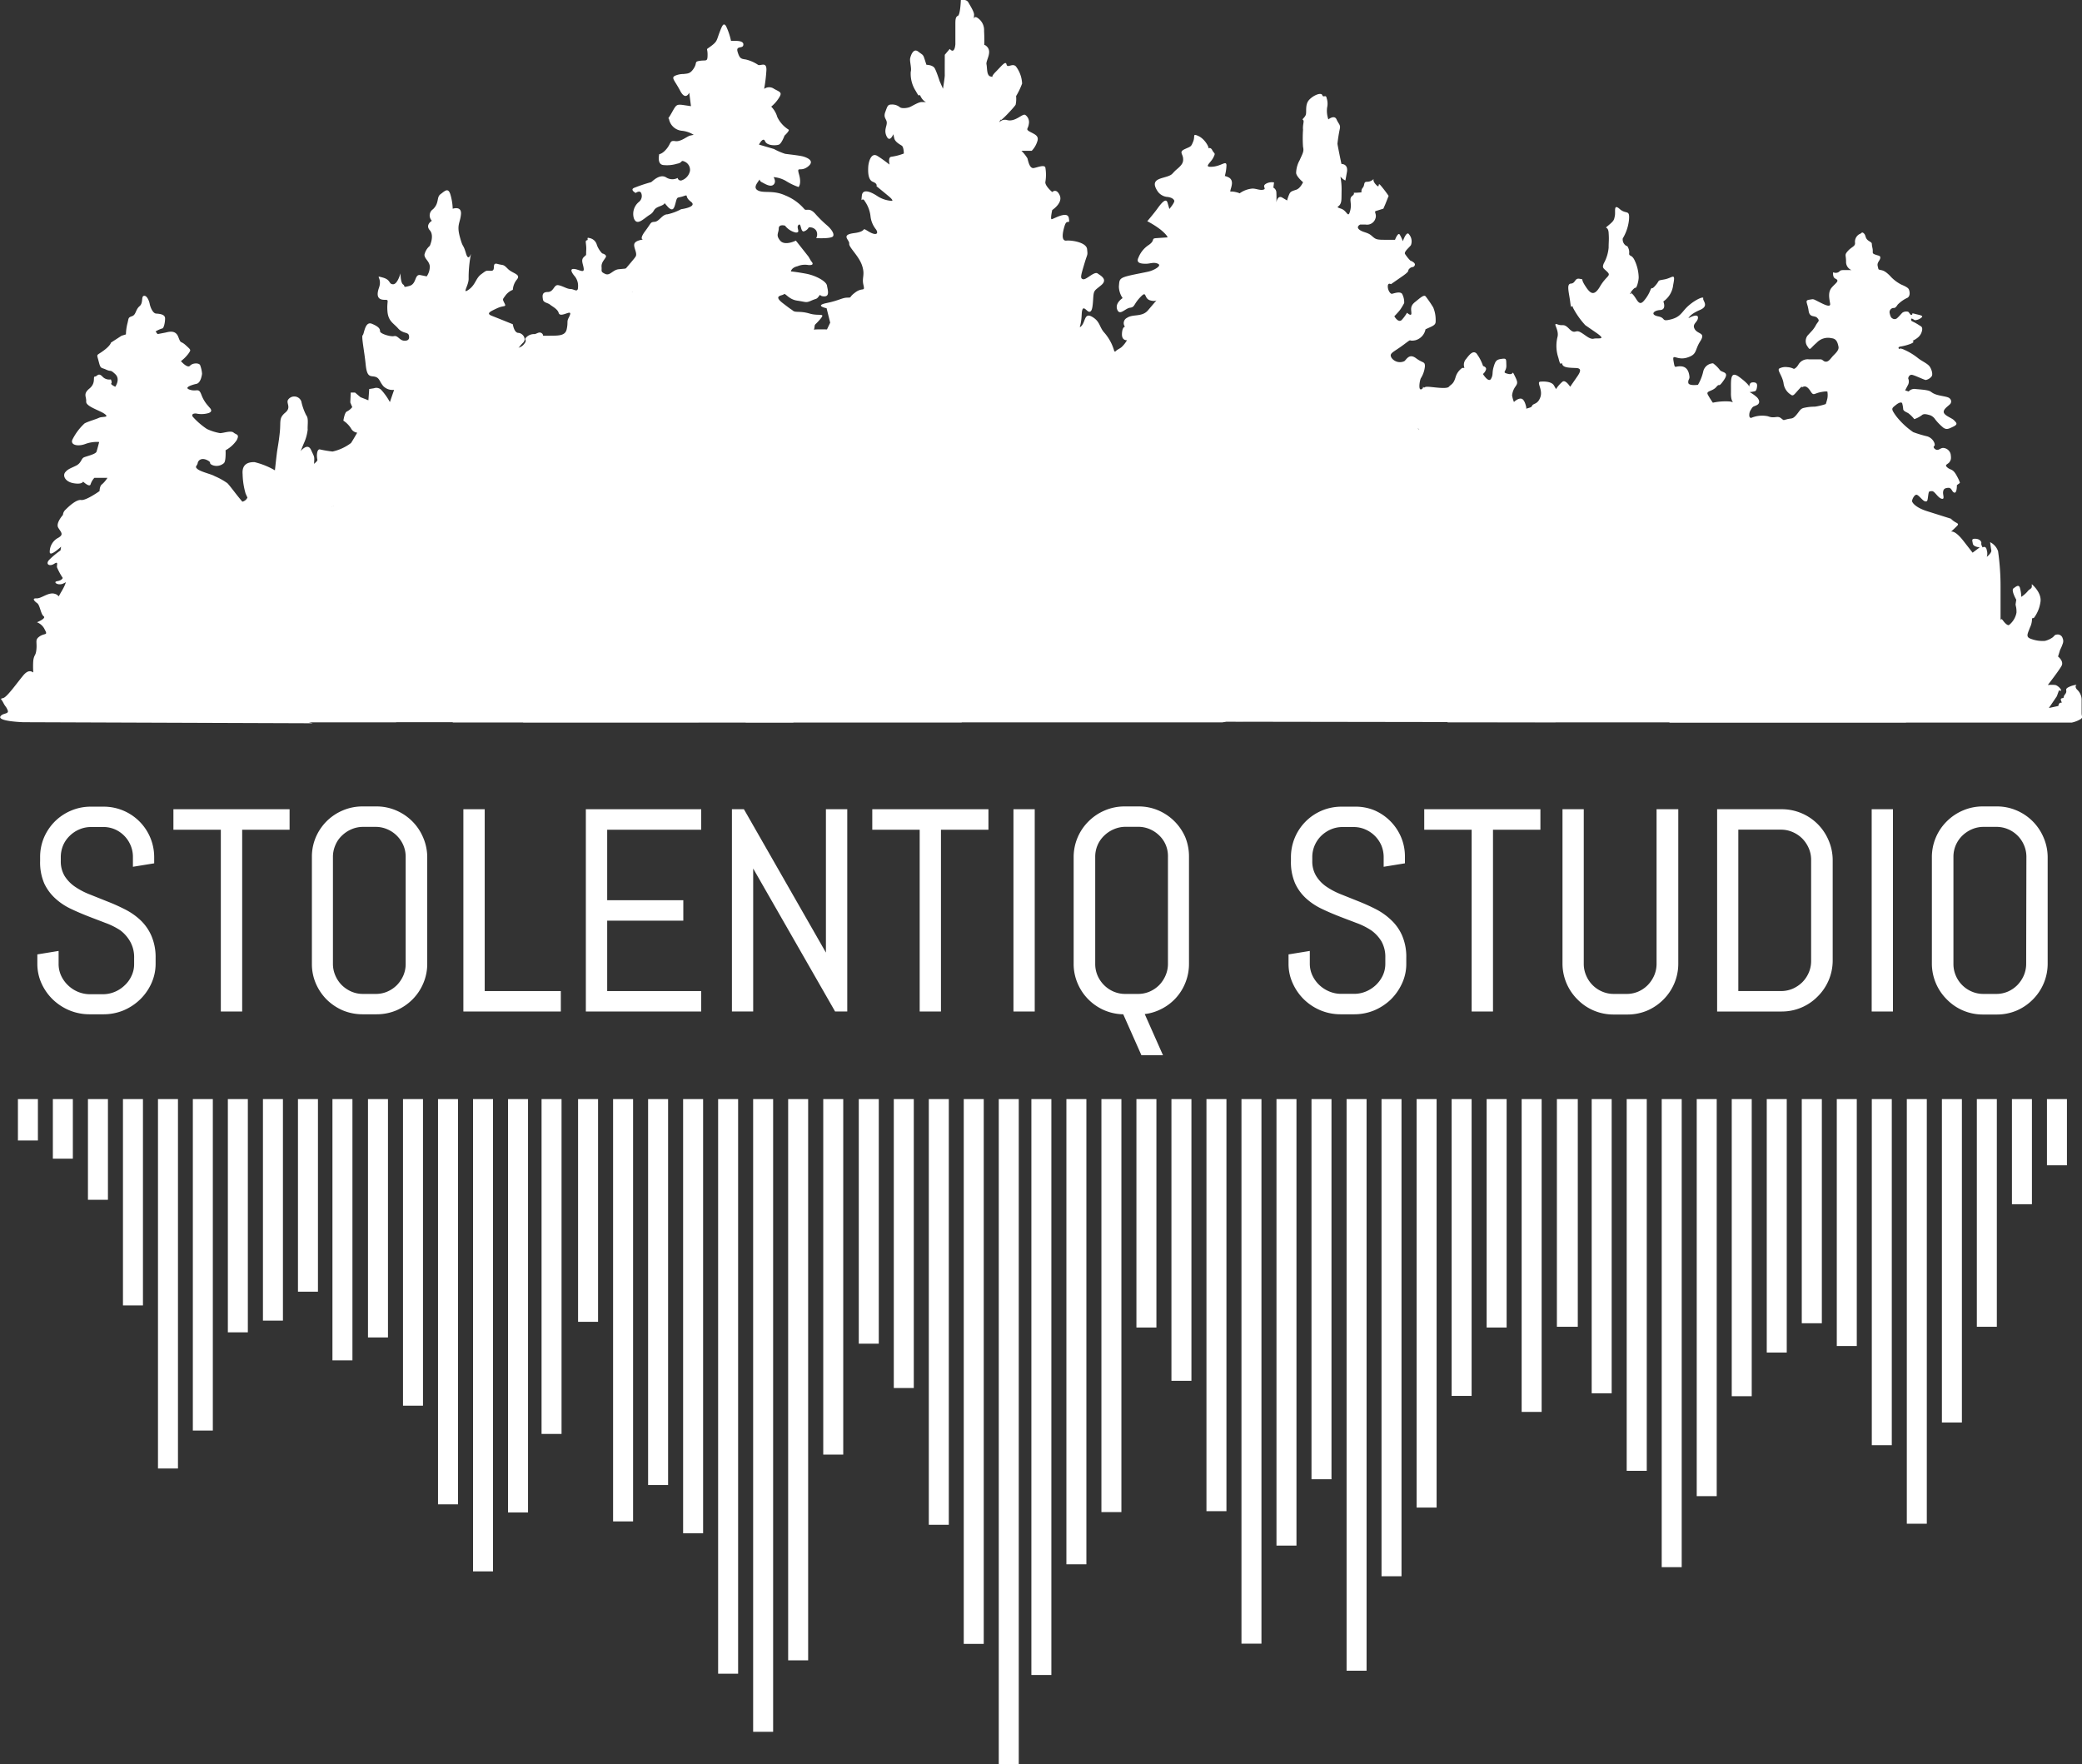 <svg xmlns="http://www.w3.org/2000/svg" viewBox="0 0 277.09 234.78">
    <rect x="0" y="0" width="277.09" height="234.78" fill="#333333" stroke="none"/>
    <defs>
        <style>.cls-1{fill:#fff;stroke:#fff;stroke-miterlimit:10;stroke-width:0.25px;}</style>
    </defs>
    <title>logo</title>
    <g id="equalizer"><rect class="cls-1" x="25.79" y="146.39" width="2.41" height="43.86"/>
        <rect class="cls-1" x="30.45" y="146.39" width="2.41" height="30.79"/>
        <rect class="cls-1" x="35.12" y="146.39" width="2.41" height="29.23"/>
        <rect class="cls-1" x="39.78" y="146.39" width="2.41" height="25.38"/>
        <rect class="cls-1" x="44.37" y="146.39" width="2.41" height="34.52"/>
        <rect class="cls-1" x="49.1" y="146.39" width="2.41" height="31.47"/>
        <rect class="cls-1" x="53.76" y="146.39" width="2.41" height="40.55"/>
        <rect class="cls-1" x="58.42" y="146.39" width="2.41" height="53.68"/>
        <rect class="cls-1" x="63.08" y="146.39" width="2.41" height="62.6"/>
        <rect class="cls-1" x="67.74" y="146.39" width="2.41" height="54.76"/>
        <rect class="cls-1" x="77.06" y="146.39" width="2.41" height="29.39"/>
        <rect class="cls-1" x="72.2" y="146.39" width="2.41" height="44.31"/>
        <rect class="cls-1" x="81.72" y="146.39" width="2.41" height="55.95"/>
        <rect class="cls-1" x="86.38" y="146.39" width="2.41" height="51.11"/>
        <rect class="cls-1" x="91.04" y="146.39" width="2.41" height="57.53"/>
        <rect class="cls-1" x="95.7" y="146.39" width="2.41" height="76.22"/>
        <rect class="cls-1" x="100.36" y="146.39" width="2.41" height="83.95"/>
        <rect class="cls-1" x="105.02" y="146.39" width="2.41" height="74.44"/>
        <rect class="cls-1" x="109.69" y="146.39" width="2.41" height="47.06"/>
        <rect class="cls-1" x="2.51" y="146.39" width="2.41" height="5.26"/>
        <rect class="cls-1" x="7.16" y="146.39" width="2.41" height="7.68"/>
        <rect class="cls-1" x="11.83" y="146.39" width="2.41" height="13.15"/>
        <rect class="cls-1" x="16.49" y="146.39" width="2.41" height="27.21"/>
        <rect class="cls-1" x="21.15" y="146.39" width="2.41" height="48.91"/>
        <rect class="cls-1" x="128.39" y="146.39" width="2.41" height="72.25"/>
        <rect class="cls-1" x="133.05" y="146.39" width="2.41" height="88.27"/>
        <rect class="cls-1" x="114.42" y="146.39" width="2.41" height="32.3"/>
        <rect class="cls-1" x="119.08" y="146.39" width="2.41" height="38.2"/>
        <rect class="cls-1" x="123.74" y="146.39" width="2.41" height="56.4"/>
        <rect class="cls-1" x="137.39" y="146.39" width="2.41" height="76.39"/>
        <rect class="cls-1" x="142.05" y="146.39" width="2.41" height="61.66"/>
        <rect class="cls-1" x="146.71" y="146.39" width="2.41" height="54.71"/>
        <rect class="cls-1" x="151.37" y="146.39" width="2.41" height="30.15"/>
        <rect class="cls-1" x="156.03" y="146.39" width="2.41" height="37.24"/>
        <rect class="cls-1" x="160.69" y="146.39" width="2.41" height="54.59"/>
        <rect class="cls-1" x="165.35" y="146.39" width="2.41" height="72.22"/>
        <rect class="cls-1" x="170.01" y="146.39" width="2.41" height="59.17"/>
        <rect class="cls-1" x="174.67" y="146.39" width="2.41" height="50.34"/>
        <rect class="cls-1" x="179.34" y="146.39" width="2.41" height="75.82"/>
        <rect class="cls-1" x="183.99" y="146.39" width="2.41" height="63.25"/>
        <rect class="cls-1" x="188.66" y="146.39" width="2.41" height="54.11"/>
        <rect class="cls-1" x="193.32" y="146.39" width="2.41" height="39.25"/>
        <rect class="cls-1" x="197.98" y="146.39" width="2.41" height="30.15"/>
        <rect class="cls-1" x="202.64" y="146.39" width="2.41" height="41.38"/>
        <rect class="cls-1" x="207.33" y="146.39" width="2.53" height="30.05"/>
        <rect class="cls-1" x="211.96" y="146.39" width="2.41" height="38.9"/>
        <rect class="cls-1" x="216.62" y="146.39" width="2.42" height="49.22"/>
        <rect class="cls-1" x="221.28" y="146.39" width="2.41" height="62.04"/>
        <rect class="cls-1" x="225.94" y="146.39" width="2.41" height="52.59"/>
        <rect class="cls-1" x="230.6" y="146.39" width="2.41" height="39.29"/>
        <rect class="cls-1" x="235.26" y="146.39" width="2.41" height="33.48"/>
        <rect class="cls-1" x="239.92" y="146.39" width="2.42" height="29.58"/>
        <rect class="cls-1" x="244.58" y="146.39" width="2.41" height="32.61"/>
        <rect class="cls-1" x="249.24" y="146.39" width="2.41" height="45.81"/>
        <rect class="cls-1" x="253.9" y="146.39" width="2.41" height="56.26"/>
        <rect class="cls-1" x="258.57" y="146.39" width="2.41" height="42.79"/>
        <rect class="cls-1" x="263.22" y="146.39" width="2.41" height="30.05"/>
        <rect class="cls-1" x="267.89" y="146.39" width="2.41" height="13.74"/>
        <rect class="cls-1" x="272.55" y="146.39" width="2.41" height="8.56"/>
</g>
    <g id="name">
        <path fill="#fff" d="M28.88,131.14a6.37,6.37,0,0,0-1.47-2.07,8.77,8.77,0,0,0-2.06-1.42A25.19,25.19,0,0,0,23,126.6l-2.3-.92a9.58,9.58,0,0,1-2-1.05,4.83,4.83,0,0,1-1.36-1.42,3.8,3.8,0,0,1-.5-2v-.5a4.06,4.06,0,0,1,.31-1.56,3.84,3.84,0,0,1,.87-1.26,4.06,4.06,0,0,1,1.28-.86,3.85,3.85,0,0,1,1.56-.32h1.48A3.89,3.89,0,0,1,24,117a4,4,0,0,1,2.12,2.12,3.89,3.89,0,0,1,.32,1.56V122l2.83-.46v-.88A6.71,6.71,0,0,0,22.53,114h-1.7a6.64,6.64,0,0,0-2.63.53,6.77,6.77,0,0,0-2.15,1.44,6.85,6.85,0,0,0-1.44,2.13,6.62,6.62,0,0,0-.52,2.62v.5a7.08,7.08,0,0,0,.55,3,6.38,6.38,0,0,0,1.48,2,8.25,8.25,0,0,0,2.05,1.37c.75.36,1.53.69,2.32,1s1.55.59,2.29.88a9.36,9.36,0,0,1,2,1A4.91,4.91,0,0,1,26.1,132a4.22,4.22,0,0,1,.5,2.15v.8a3.55,3.55,0,0,1-.34,1.55,3.91,3.91,0,0,1-.92,1.28,4.26,4.26,0,0,1-1.33.87,4.1,4.1,0,0,1-1.59.31H20.76a4.2,4.2,0,0,1-1.61-.31,4.3,4.3,0,0,1-1.34-.87,4.23,4.23,0,0,1-.92-1.28,3.69,3.69,0,0,1-.34-1.55V133.2l-2.83.46v1.25a6.29,6.29,0,0,0,.56,2.62,7,7,0,0,0,1.51,2.14A7.18,7.18,0,0,0,18,141.11a7,7,0,0,0,2.65.52h1.9a6.94,6.94,0,0,0,2.64-.52,7.24,7.24,0,0,0,2.19-1.44,7,7,0,0,0,1.51-2.14,6.3,6.3,0,0,0,.57-2.62v-.8A7.15,7.15,0,0,0,28.88,131.14Z" transform="translate(-8.75 -6.65)"/>
        <polygon fill="#fff" points="23.08 107.69 23.08 110.42 29.39 110.42 29.39 134.61 32.23 134.61 32.23 110.42 38.54 110.42 38.54 107.69 23.08 107.69"/>
        <path fill="#fff" d="M65.05,118.07a6.68,6.68,0,0,0-1.44-2.13,6.84,6.84,0,0,0-2.14-1.44,6.56,6.56,0,0,0-2.62-.53H57a6.64,6.64,0,0,0-2.63.53,6.77,6.77,0,0,0-2.15,1.44,6.85,6.85,0,0,0-1.44,2.13,6.62,6.62,0,0,0-.52,2.62v14.22a6.54,6.54,0,0,0,.52,2.61,6.89,6.89,0,0,0,1.44,2.14,7,7,0,0,0,2.15,1.45,6.85,6.85,0,0,0,2.63.52h1.88a6.73,6.73,0,0,0,2.62-.52,6.86,6.86,0,0,0,2.14-1.45,6.72,6.72,0,0,0,1.44-2.14,6.55,6.55,0,0,0,.53-2.61V120.69A6.63,6.63,0,0,0,65.05,118.07Zm-2.31,2.62v14.22a3.88,3.88,0,0,1-.31,1.56,4.3,4.3,0,0,1-.86,1.28,4.13,4.13,0,0,1-1.27.86,3.81,3.81,0,0,1-1.56.31H57.08a3.85,3.85,0,0,1-1.56-.31,4.3,4.3,0,0,1-1.28-.86,4.12,4.12,0,0,1-.86-1.28,3.89,3.89,0,0,1-.32-1.56V120.69a3.89,3.89,0,0,1,.32-1.56,3.67,3.67,0,0,1,.86-1.26,4.18,4.18,0,0,1,1.28-.86,3.85,3.85,0,0,1,1.56-.32h1.66a3.85,3.85,0,0,1,1.56.32,4,4,0,0,1,1.27.86,4,4,0,0,1,.86,1.26A3.88,3.88,0,0,1,62.74,120.69Z" transform="translate(-8.75 -6.65)"/>
        <polygon fill="#fff" points="64.51 131.89 64.51 107.69 61.67 107.69 61.67 134.61 74.64 134.61 74.64 131.89 64.51 131.89"/>
        <polygon fill="#fff" points="93.32 110.42 93.32 107.69 77.97 107.69 77.97 134.61 93.32 134.61 93.32 131.89 80.81 131.89 80.81 122.52 90.94 122.52 90.94 119.8 80.81 119.8 80.81 110.42 93.32 110.42"/>
        <polygon fill="#fff" points="109.92 107.69 109.92 126.77 99.07 107.8 99 107.69 97.41 107.69 97.41 134.61 100.24 134.61 100.24 115.58 111.08 134.5 111.14 134.61 112.76 134.61 112.76 107.69 109.92 107.69"/>
        <polygon fill="#fff" points="116.09 107.69 116.09 110.42 122.4 110.42 122.4 134.61 125.23 134.61 125.23 110.42 131.55 110.42 131.55 107.69 116.09 107.69"/>
        <rect fill="#fff" x="134.88" y="107.69" width="2.83" height="26.92"/>
        <path fill="#fff" d="M166.5,118.07a6.84,6.84,0,0,0-3.58-3.57,6.6,6.6,0,0,0-2.62-.53h-1.88a6.64,6.64,0,0,0-2.63.53,6.77,6.77,0,0,0-2.15,1.44,6.68,6.68,0,0,0-2,4.75v14.22a6.55,6.55,0,0,0,.53,2.61,6.72,6.72,0,0,0,1.44,2.14,6.79,6.79,0,0,0,2.15,1.45,6.67,6.67,0,0,0,2.48.52l2.42,5.45h2.87l-2.43-5.48a6.42,6.42,0,0,0,2.12-.63,6.62,6.62,0,0,0,3.29-3.54,6.69,6.69,0,0,0,.48-2.52V120.69A6.8,6.8,0,0,0,166.5,118.07Zm-2.31,2.62v14.22a3.89,3.89,0,0,1-.32,1.56,4.27,4.27,0,0,1-.85,1.28,4.13,4.13,0,0,1-1.27.86,3.88,3.88,0,0,1-1.56.31h-1.66a3.89,3.89,0,0,1-1.57-.31,4.09,4.09,0,0,1-2.14-2.14,3.88,3.88,0,0,1-.31-1.56V120.69a3.88,3.88,0,0,1,.31-1.56,3.84,3.84,0,0,1,.87-1.26A4.13,4.13,0,0,1,157,117a3.9,3.9,0,0,1,1.57-.32h1.66a3.89,3.89,0,0,1,1.56.32,4.13,4.13,0,0,1,1.27.86,3.79,3.79,0,0,1,.85,1.26A3.89,3.89,0,0,1,164.19,120.69Z" transform="translate(-8.75 -6.65)"/>
        <path fill="#fff" d="M195.35,131.14a6.23,6.23,0,0,0-1.47-2.07,8.71,8.71,0,0,0-2-1.42c-.76-.39-1.54-.74-2.32-1.05l-2.3-.92a9.85,9.85,0,0,1-2-1.05,4.67,4.67,0,0,1-1.35-1.42,3.72,3.72,0,0,1-.51-2v-.5a3.89,3.89,0,0,1,.32-1.56,4,4,0,0,1,.86-1.26,4.3,4.3,0,0,1,1.28-.86,3.89,3.89,0,0,1,1.56-.32h1.48a3.85,3.85,0,0,1,1.56.32,4.09,4.09,0,0,1,2.13,2.12,4.06,4.06,0,0,1,.31,1.56V122l2.83-.46v-.88a6.62,6.62,0,0,0-.52-2.62,6.75,6.75,0,0,0-3.58-3.57A6.56,6.56,0,0,0,189,114h-1.7a6.71,6.71,0,0,0-6.74,6.72v.5a7.07,7.07,0,0,0,.56,3,6.2,6.2,0,0,0,1.47,2,8.5,8.5,0,0,0,2.06,1.37c.74.36,1.52.69,2.31,1s1.55.59,2.3.88a9.28,9.28,0,0,1,2,1,4.91,4.91,0,0,1,1.36,1.48,4.22,4.22,0,0,1,.5,2.15v.8a3.69,3.69,0,0,1-.33,1.55,4.23,4.23,0,0,1-.92,1.28,4.42,4.42,0,0,1-1.34.87,4.06,4.06,0,0,1-1.59.31h-1.66a4.11,4.11,0,0,1-1.6-.31,4.35,4.35,0,0,1-1.35-.87,4.23,4.23,0,0,1-.92-1.28,3.69,3.69,0,0,1-.34-1.55V133.2l-2.83.46v1.25a6.15,6.15,0,0,0,.57,2.62,7,7,0,0,0,1.5,2.14,7.11,7.11,0,0,0,2.2,1.44,6.94,6.94,0,0,0,2.64.52H189a6.94,6.94,0,0,0,2.64-.52,7.29,7.29,0,0,0,2.2-1.44,7.18,7.18,0,0,0,1.5-2.14,6.15,6.15,0,0,0,.57-2.62v-.8A7.15,7.15,0,0,0,195.35,131.14Z" transform="translate(-8.75 -6.65)"/>
        <polygon fill="#fff" points="189.55 107.69 189.55 110.42 195.86 110.42 195.86 134.61 198.7 134.61 198.7 110.42 205.01 110.42 205.01 107.69 189.55 107.69"/>
        <path fill="#fff" d="M229.22,114.34v20.57a3.89,3.89,0,0,1-.32,1.56,4.3,4.3,0,0,1-.86,1.28,4.09,4.09,0,0,1-1.26.86,3.89,3.89,0,0,1-1.57.31h-1.66a3.85,3.85,0,0,1-1.56-.31,4,4,0,0,1-2.14-2.14,3.89,3.89,0,0,1-.32-1.56V114.34H216.7v20.57a6.73,6.73,0,0,0,2,4.75,6.67,6.67,0,0,0,4.77,2h1.89a6.72,6.72,0,0,0,2.61-.52,6.86,6.86,0,0,0,2.14-1.45,6.73,6.73,0,0,0,2-4.75V114.34Z" transform="translate(-8.75 -6.65)"/>
        <path fill="#fff" d="M252.1,118.45a6.75,6.75,0,0,0-6.21-4.11h-8.61v26.92h8.61a6.67,6.67,0,0,0,4.77-2,6.73,6.73,0,0,0,2-4.75V121.08A6.68,6.68,0,0,0,252.1,118.45Zm-12-1.39h5.67a3.85,3.85,0,0,1,1.56.32,4.12,4.12,0,0,1,1.28.86,4.3,4.3,0,0,1,.86,1.28,3.85,3.85,0,0,1,.32,1.56v13.46a3.89,3.89,0,0,1-.32,1.56,4.13,4.13,0,0,1-.86,1.27,4.3,4.3,0,0,1-1.28.86,4,4,0,0,1-1.56.31h-5.67Z" transform="translate(-8.75 -6.65)"/>
        <rect fill="#fff" x="249.1" y="107.69" width="2.83" height="26.92"/>
        <path fill="#fff" d="M280.71,118.07a6.75,6.75,0,0,0-3.58-3.57,6.55,6.55,0,0,0-2.61-.53h-1.89a6.6,6.6,0,0,0-2.62.53,6.77,6.77,0,0,0-2.15,1.44,6.68,6.68,0,0,0-2,4.75v14.22a6.73,6.73,0,0,0,2,4.75,6.67,6.67,0,0,0,4.77,2h1.89a6.72,6.72,0,0,0,2.61-.52,6.86,6.86,0,0,0,2.14-1.45,6.73,6.73,0,0,0,2-4.75V120.69A6.63,6.63,0,0,0,280.71,118.07Zm-2.3,16.84a3.89,3.89,0,0,1-.32,1.56,4.3,4.3,0,0,1-.86,1.28,4.09,4.09,0,0,1-1.26.86,3.88,3.88,0,0,1-1.56.31h-1.67a3.88,3.88,0,0,1-1.56-.31,4,4,0,0,1-2.14-2.14,3.88,3.88,0,0,1-.31-1.56V120.69a3.88,3.88,0,0,1,.31-1.56,4,4,0,0,1,.86-1.26,4.3,4.3,0,0,1,1.28-.86,3.89,3.89,0,0,1,1.56-.32h1.67A3.89,3.89,0,0,1,276,117a4,4,0,0,1,2.12,2.12,3.89,3.89,0,0,1,.32,1.56Z" transform="translate(-8.75 -6.65)"/>
    </g>
    <g id="trees">
        <path fill="#fff" id="_01" data-name="01" d="M11.84,102.76s-3.59-.11-3-.82c.33-.43,1.14-.24.93-.77s-.3-.44-.58-1-.51-.49,0-.63,1.82-2,2.65-3,1.28-.35,1.34-.42a10.83,10.83,0,0,1,0-1.57c.13-.88.33-.55.42-1.53s-.23-1.24.44-1.69,1.11-.09.68-.87a1.89,1.89,0,0,0-1.05-1s1.28-.51.89-.8-.49-1.48-.86-1.74-.75-.67-.09-.64,1.54-.83,2.38-.62.31.77.94-.29.6-1.38.6-1.38.33,0-.37.32-1.43-.22-.79-.32.73-.43.73-.43a8.73,8.73,0,0,1-.76-1.4c-.07-.31.24-.88-.38-.48s-1.2.06-.67-.52a11.14,11.14,0,0,1,1.51-1.26l.08-.5s-1.52,1.44-1.51.7a2.11,2.11,0,0,1,1.13-1.88c.79-.45.36-.74,0-1.35s.63-1.7.63-1.7a1,1,0,0,1,.34-.69c.37-.37,1.41-1.38,2.08-1.29S22,72,22,72s0-.7.35-.92a3.79,3.79,0,0,0,.7-.84l-1.74,0a2.31,2.31,0,0,0-.5.85c-.13.48-1-.35-1-.35s-.11.41-1.25.22-1.5-1-1.13-1.46.82-.56,1.48-.9.65-.92,1-1.08,1.58-.42,1.69-.77.35-1.28.35-1.28a4.43,4.43,0,0,0-1.86.27c-1,.37-2,.12-1.71-.57A7.48,7.48,0,0,1,20,63c.43-.25,1.51-.55,1.93-.75s1.41,0,.78-.49-2.54-1-2.49-1.67-.46-1,.44-1.74.41-1.58.72-1.59.45-.57,1,0a1.22,1.22,0,0,0,1.12.38s.2.39.06.53.53.45.53.45.72-1,0-1.68-.5-.27-1.21-.6-.73-.05-1-1.11-.35-.68.63-1.4,1-1.08,1-1.08l1.42-.92.58-.18a6.54,6.54,0,0,1,.19-1.42c.2-.76.07-.81.62-1s.46-.88,1-1.33.18-1.31.59-1.38.7.72.76,1.06.38,1.27.86,1.3,1.18.1,1.19.63-.17,1.35-.38,1.35a3.7,3.7,0,0,0-.88.4l.26.35,1-.19c.41-.08,1.38-.44,1.76.57s.27.44,1,1.11.69.59.35,1.11a5.15,5.15,0,0,1-1,1s.86,1,1.21.61,1.17-.39,1.34-.09a4,4,0,0,1,.26,1.16s-.13,1.27-.79,1.35c0,0-1.85.42-.87.76s1.2-.33,1.58.7a4.59,4.59,0,0,0,.95,1.53c0,.08.78.61,0,.89a3.34,3.34,0,0,1-1.65.06s-.71-.07-.47.41a9.81,9.81,0,0,0,1.9,1.65,6.81,6.81,0,0,0,1.75.55c.47,0,1.43-.38,1.8-.07s.82.2.42,1a4.23,4.23,0,0,1-1.49,1.35s.08,1.47-.23,1.72a1.48,1.48,0,0,1-1.51.26c-.61-.27,0-.32-.72-.67s-1.18,0-1.25.4-.47.44,0,.81,1.83.66,2.25.92a9,9,0,0,1,1.7.94c.42.43,1.18,1.53,2.12,2.61.73.82-1.33,3-1.3,2.91a3,3,0,0,1,1.8.82,1.8,1.8,0,0,1,0,2.16c-.41.27-1.29,1.49-1.8.54s-.64.55-.64,1,2.07,1.36,2.8,1.36,2.51-.14,2.51-.14l-1.92,1.63-1.54.4s2.56-.54,2.25.81.1-.27-.31,1.36,1.55,1.08,1.52,1.76.81,1.62,1.21,2.17-.48.81-2.42.81-.71,1.49-.58,1.89.19.14,1.79,1,2.68,1.63,2.68,2.71-2.68,1.22-2.68,1.22,2.89.68,3.46.68,1.21.81,1.21.81-3.07,0-2.8,1.22,4,2.22,4,2.22Z" transform="translate(-8.75 -6.65)"/>
        <path fill="#fff" id="_02" data-name="02" d="M41.44,72.34a10,10,0,0,1-.4-2.59c-.12-1.38.79-1.62,1.59-1.6a10.32,10.32,0,0,1,2.71,1.09s.14-1.33.25-2.22.25-1.39.4-2.86-.15-1.86.73-2.6,0-1.3.42-1.78a1,1,0,0,1,1.71.28,7.35,7.35,0,0,0,.67,1.88c.33.37.13,1.36.18,1.89a6,6,0,0,1-.53,1.86l-.41,1s.92-1.17,1.38-.18.46.86.42,1.63.17,1.35-.18,1.8,0,1.72,0,1.72.46.27,1,.54,1.72.72,2,1.26-.88.64-.8,1.09-1.28.81-1.28.81-.36.9.9,1.26,1.22,1.27,1.22,1.27a3,3,0,0,1,0,.63c0,.27-.5.7.68.7s.68-.52,1.62-.7,1.36,1.11,1.36,1.11.45,1.51-.82,1.6-2.92.38-2.7,1.08c.05.19,0,0,.63.45s1.35.72,1.35,1.09,1.18,1.17-.18,1.08-1.89.81-1.58,1.17,1,.27,1.67.81a13.9,13.9,0,0,1,1.85,2.35c.5.72,1,1.36,0,1.63s-1.13.9-.95,1.26,1.27.45,1.27.45.56-.78.89-.81c.53,0,.79,1,1.21,1.72s-.49,1.44-1.21,1.62-1.25-.81-1.21,0,2.45,1.53,2.42,1.9-2.42,1.08-2.42,1.08,2.27,1.08,2.42,1.8a7.15,7.15,0,0,1,.11,1.63l1.67,1.23H36.37s-1.44-.15-1.21-1.14.28-1,1.21-1,1.38-1.81,1.38-1.81-1.82,1.08-2.17.45c-.9-1.62,1.4-1.76,2.39-2.39s1.69,0,1.86-.77S39,95.3,38.2,95.3,35.67,93.5,35.58,93s1.36-.9,1.36-.9.11-1.24.45-1.35.81.54.81.54,1.55.54,1.63.09.63-1.54-.82-1.72-2.44-.9-2.25-1.35a1.78,1.78,0,0,1,1.35-1c.63-.09.77-.86,1-.86s1,1,1.31,0,.59-1.28.09-1.44c-1.07-.35-2.21-.09-2.21-1.44s3.37-1.39,2.7-1.36c-1.78.09-3.37-2.57-2-2.75s3.16,0,2.62-1c-.19-.35-3.66-.23-2.93-1.72.43-.89,1.8-1,1.12-1.67s1-1.6,1.31-1.69a1,1,0,0,0,.56-.51Z" transform="translate(-8.75 -6.65)"/>
        <path fill="#fff" id="_03" data-name="03" d="M49.17,70c-.31-.69,1.93-1.77,1.82-2.18s-.1-1.36.3-1.37a15.8,15.8,0,0,0,1.72.29,6.37,6.37,0,0,0,2.45-1.13c.13-.16.83-1.38.83-1.38a1.08,1.08,0,0,1-.84-.6,3.48,3.48,0,0,0-1-1s.16-1.12.47-1.22a2.11,2.11,0,0,0,.71-.58l-.26-.62.06-1.32H56l.73.62,1.05.41.11-1.5.63-.1a.91.91,0,0,1,1,.25,8.36,8.36,0,0,1,1.12,1.59l.56-1.63a1.71,1.71,0,0,1-1.44-.5c-.52-.62-.49-1.08-1.08-1.24s-1.08.19-1.26-1.61-.6-3.8-.4-3.92.28-1.92,1.23-1.52,1.08.69,1.08,1,1.37.75,1.87.64.72.57,1.33.61.75-.29.63-.73-.8-.19-1.43-.91-1.33-.95-1.42-2.34.29-1.46-.36-1.46-1.24-.24-.76-1.61-.66-1.67.48-1.36.77.87,1.38.9,1-1.46,1-1.46,0,1.26.35,1.49-.15.46.84.19.65-1.61,1.47-1.44l.83.17a2.29,2.29,0,0,0,.41-1.34c-.06-.7-.72-1-.71-1.55a2.18,2.18,0,0,1,.71-1.17s.64-1.36,0-2.08.28-1.26.28-1.26a1,1,0,0,1,.15-1.54c.87-.84.43-1.58,1-2s1-.91,1.3,0A7.39,7.39,0,0,1,69,34.43s1.21-.43,1.1.74-.59,1.37-.15,3,.41.81.82,2.21.8-.64.6.38a16.21,16.21,0,0,0-.25,3c0,.9-.94,2.1,0,1.44s.92-1.5,1.68-2.06.59-.46,1.31-.45,0-1.15.84-.92.74,0,1.38.65,1.79.7,1.22,1.42A2.4,2.4,0,0,0,77,45.22,2.27,2.27,0,0,0,76,46c-.36.51-.4.43-.11,1s-.06.24-1,.68-1.47.69-.68,1S77,49.8,77,49.8s.16,1.13.73,1.15,1.16.78.64,1.3-1.06,1.16-.7,1.8a1.54,1.54,0,0,0,1.71.65c.46-.2,1.09.34,1.27.61a3.87,3.87,0,0,0,.63.63s.81,0,0,.72-1.53.54-.81,1.18a3.47,3.47,0,0,0,1.89,1c.46,0,.73.27,1,.72s-.73,1-.73,1-.27,1,0,1.18.37.36-.81,1a13,13,0,0,1-1.62.72c-.54.27-2.89,1.18-1.36,1.36a7.58,7.58,0,0,0,3.43-.18c.55-.27.55-.36,1.13.54s.59,1.8,1,2.08.36.27,1.17.81a16.79,16.79,0,0,0,1.54.9s-.36,1-1,1-2.35.71-2.44,0-2-.24-1.54.29.55,1.53,1.27,1.53,1.71-.54,2.34,0,1.9.63,2.17,1.35a5.35,5.35,0,0,1,.45,1.81c0,.54.81.81,1.36,1s-1.31,1.9-2,1.76-.32.68.76,1.36,2,1.21,2,1.21,1.57-.27,1.87.82a2.7,2.7,0,0,1,0,1.89c-.11.27-.95,0-1.21.82S93,85,94,85.37s1.36,3,0,3.11-4.46.82-4.6,0-1.71.4-1.71.4a3.88,3.88,0,0,0,1.58,2c1.08.54,3.11,0,4.19,0s3.32-.87,3.56.24a5.14,5.14,0,0,1,0,2.47A1.59,1.59,0,0,1,94.64,95c-1.15-.54-1,.41-.88,1a1.93,1.93,0,0,0,.88,1.36c.61.4-.1-.55,1.2,0S97.2,96.2,97.2,96.2l2.1-.81s1.18,0,1.21.41,1.71.9,1.21,1.6-1.51-.25-1.21,1.11,1.09,1.62,1.3,2.43a4,4,0,0,1-.09,1.82H44.5s-1-3.58,1.21-3.85,4.09-.4,3.46-.81-.16,0-1.21,0-5.74-1.63-3.46-1.9,2.89-.81,3.46.14,2.74-.27,3.15-.41,3.32-3,1.46-2.57-3.76,1.44-4.26.77-2.21-2.17-1.9-3,3.37-.77,4-.36,2.56-.27,2.19-.82,1.2-.81,1.2-.81S56.69,87,55,86.86a8.61,8.61,0,0,0-4,1.08,5.64,5.64,0,0,1-2.43.41c-2.1-.75-1.76-1.9-.58-3.66a1.8,1.8,0,0,1,1.21-.54l1.94.41s-.14-.68.81-.81a4.59,4.59,0,0,1,1.85-.14c.45.14-2.91-1.35-3.39-2s-.47-1.08,0-1.36a17.8,17.8,0,0,1,2.19-.67c-.11,0,1-1.62,0-2.44-.77-.65-2.63-.92-2.68-1.71s3-1.13,3.25-1.54-1.77-.32-2.12-.72-2.89.13-1.08-1.31A8.42,8.42,0,0,0,49.17,70Z" transform="translate(-8.75 -6.65)"/>
        <path fill="#fff" id="_04" data-name="04" d="M76.77,54.29c-.33-1.59,1-1,1.66-1.77s-.08-.53.38-1a1.46,1.46,0,0,1,1.07-.41c.28,0,.64-.4,1-.09s-.29.33.93.31,2.16.05,2.36-.86,0-1,.23-1.46.41-.83,0-.73-1.16.51-1.3,0-.89-.87-1.16-1.1-.87-.25-.93-.67-.19-1,.63-1,.81-1,1.4-.91,1.15.51,1.64.51,1,.57,1-.29a2,2,0,0,0-.42-1.38c-.23-.26-.8-1-.18-1s1.41.62,1.36,0-.43-1.15,0-1.57.28-.09.33-.92-.21-1.29.08-1.32-.14-.45.34-.3a1.23,1.23,0,0,1,1,.93,3.25,3.25,0,0,0,.7,1.11s.67.16.48.51-.61.72-.56,1.29-.16.63.48.93,1-.54,1.8-.62l1.55-.15s.24,1.12,0,1.12-.78.81-.78.81-.47.48-.34.88.27.68.54.34.43-.81.69-.4-.62.27.26.4.68-.27.88.14.27.33.68.67,1.15.14,1.15.41-1,1.35-1.49,1.15-1.29.54-1.29.54-.4,1.15-.61,1.15.82.75,1.29.88,1.29-.33,1.76.28.54.88.88,1.15a9,9,0,0,0,1.15.67s-.13,1-.4.88a5.67,5.67,0,0,0-1.43-.06,1.06,1.06,0,0,0,.41,1.35c.81.54.68.27,1.42.54a3.71,3.71,0,0,1,1.36,1,2.44,2.44,0,0,0,.74.4c.2,0,.54-.47.54-.47a3.47,3.47,0,0,1,.61,1.15c0,.34-.4.61-.88.61H98.37a1.9,1.9,0,0,1,.61.61,1.25,1.25,0,0,0,1,.47,1.89,1.89,0,0,1,.61.39v1s-.2.74-.54.74-1.35-1-1.15,0,.54,1,.88,1.15.47,0,.81.27a12.85,12.85,0,0,1,.88,3,1.82,1.82,0,0,1-2.5,0c-1.29-1.15.88,2.44,1.22,2.44h.94s.34.61.75,0,.47-.45.74-.6.54.87.54.87a4.88,4.88,0,0,0,.8.27c.15,0,.29.48.29.48l-.29.4s-1.27-.34-1,0a7.26,7.26,0,0,0,1,.88l-.73.48s-.47,1-.07,1.28a3.84,3.84,0,0,1,.8.81,2.69,2.69,0,0,1-.8.61c-.27.07-1.28-.54-1.48,0S103,75.21,103,75.21h1.76s.81.28.88.68-.27.27,0,.61-.46.75,0,1.08,1.48.48,1.28,1-.27,0-.21.48.21.27.54.88-1.89.88-2.3.74-1.22-.81-1.42-.81-.27-.14-.54,0,.47,1.27.47,1.27-.5-.73.46.35,1.1.48,1.64,1.09,2.3,0,2.3,0,.21-.82.55.27.33.81.33,1.42.61.13.61,1-2.3,2.23-2.3,2.23.41.81,1,.81,1.69-.47,1.28.34-1.62.81-.67,1.29,1.76.27,1.89.61,1.42.27,0,1-3,.81-3.65,0-2.24-.31-.68.56,4.74.25,3,1.81l-1.76,1.55,1.35.48s.48.74.27.88-.61,0-.61,0-1.49,1.15-.2,1.42a18.57,18.57,0,0,1,3,1l.35.82s-1.42.81,0,.81,3.18,0,3.18.47a4.9,4.9,0,0,1-.47,1.44H69a2.9,2.9,0,0,0,0-1.71c-.3-.81,2.29-.81,2.29-.81l1.21-.81s-1.06-.81-1.21-1.22l-.15-.41,1.36-1.08h1.35s.65-1.22-.15-1.63a16.71,16.71,0,0,1-2.41-1.89,3.38,3.38,0,0,1,1.21-.54c.4,0,.78-.27,1.2-.27s.42,0,1.64.54,3.22,1.62,3,0A6,6,0,0,0,77.17,90s-5.3-1.17-4.66-1.8c.81-.81,3-1.22,3.45-1.63s.33,0,0-.81-2.25-1.62-2.25-1.62c-2-1.31,3.4-2.26,3.4-2.26a3.11,3.11,0,0,0,1.27,0c.76-.14,1.17.37,1.17-.76s-3-.78-4.25-1.32,4.24-1.71,1.87-2.12-3.31.64-3.46-1.67c0-.23,3.52-.63,3.46-1s-1-.4-.06-.4,1.27-1.81,1.27-1.81-1.5-1-.82-.9-1.28-.31-1.4-1.22c-.16-1.22.69-1.67-.2-2.75s-2.22-1.13-.57-2.08-.27-1.17-.27-1.17-.81-.5-.81-.63S73,63.8,73.09,62.85c.08-1.16,4.65-.09,4.65-.09a.57.57,0,0,0,.27-.55l0-.36-.41-.72.36-.27c.18-.13-.93-.09-.75-.32s-.6-1.12-.6-1.12-2.48-.16-2.44-1.4,4.78-.36,5.1-.77.77-.27.54-.77-1.17-.95-1.49-1.22S76.86,54.73,76.77,54.29Z" transform="translate(-8.75 -6.65)"/>
        <path fill="#fff" id="_05" data-name="05" d="M90.2,45.56c-.45-.91,3-4.36,3.18-4.84s-.38-1.22-.19-1.66,1.15-.53,1.15-.53-.57,0,.28-1.13.65-1.18,1.26-1.23,1-1,1.7-1a7,7,0,0,0,1.82-.68s2.24-.29,1.3-1-.2-1-1-.73-.8,0-1,.75-.33,1.41-1.05.69L97,33.45s.65.25-.41.64-.6.67-1.38,1.15-1.69,1.56-2.1.46a2.06,2.06,0,0,1,.71-2.21,1,1,0,0,0,.26-1.16c-.2-.4-.73,0-.73,0s-.86-.46-.13-.71a20.56,20.56,0,0,1,2.16-.72c.06.06,1.07-1.18,2-.66a1.52,1.52,0,0,0,1.56.09.41.41,0,0,0,.51.33,1.7,1.7,0,0,0,1.13-1.28,1.2,1.2,0,0,0-.73-1.23c-.56-.24-.19.15-1,.29a4.55,4.55,0,0,1-1.84.17c-.86-.11-.52-1.45-.52-1.45s.41,0,1-.73.37-1.12,1.12-1,1.57-.64,2-.74l.46-.1a3.65,3.65,0,0,0-1.6-.54,1.93,1.93,0,0,1-1.66-1.44c-.08-.52-.35.25.29-.87s.62-1.25,1.61-1.11l1,.15-.23-1.8s-.48,1.13-1.2-.24-1.24-1.73-.71-2a2.77,2.77,0,0,1,1.16-.24c.54-.08.87,0,1.36-.76s0-.88.83-1,1,.18,1-.82-.34-.53.48-1.15.71-.74,1.11-1.8.54-1.27.85-.88a8.52,8.52,0,0,1,.68,2s-.13,0,.62,0,1.13.2,1,.62-1,0-.74.85.43.92,1.06,1a5,5,0,0,1,1.66.72c.31.19,1.16-.5,1.11.72a21.09,21.09,0,0,1-.3,2.48,1.12,1.12,0,0,1,1.33,0c.83.45,1.12.46.61,1.24a4.75,4.75,0,0,1-1,1.12,3.21,3.21,0,0,1,.81,1.39,4.07,4.07,0,0,0,1.52,1.68c.12.16-.56.79-.56.79s-.39,1.07-.76,1.2-1.57.17-1.83-.46-.81.45-.81.45l2,.59a8.44,8.44,0,0,0,1.48.64c.39.06,2,.22,2.49.38s1.52.58.52,1.34-1.5-.19-1.15,1.05-.07,1.65-.07,1.65a8.23,8.23,0,0,1-1.7-.82,3.87,3.87,0,0,0-1.63-.5s.42.61,0,1-1.19-.14-1.58-.33-.16-.54-.4-.18-.79,1,0,1.33,2-.1,3.57.63a6.53,6.53,0,0,1,2.49,1.78c.25.35.63-.25,1.43.6a15.59,15.59,0,0,0,1.56,1.55c.52.43,1.08,1.13.85,1.49s-2.24.25-2.24.25a1.07,1.07,0,0,0,0-1,1,1,0,0,0-1-.42,1.07,1.07,0,0,1-.68.53c-.43,0-.31-1.21-.68-.86s.38,1.06-.39,1a2.51,2.51,0,0,1-1.4-.91s-.84-.25-.84.38-.43.86.19,1.61,2.09,0,2.09,0l1.69,2.14.34.59s.64.6-.37.52a2.55,2.55,0,0,0-1.44.16c-.83.19-.88.69-.88.69s.7.06,2,.3,2.7,1,2.8,1.58.39,1.44-.35,1.44-.42-.42-.74,0-.28.25-1,.57-.68.17-1.86,0-1.57-1.06-1.79-.85-1.48.15-.13,1.19,1,.72,1.35,1,.94,0,2.22.38,2.2-.18,1.36.79-.61.43-.76,1.25a1.49,1.49,0,0,0,1,1.73,25.44,25.44,0,0,0,2.89.63s.72.9.72,1.17-1,.75-1,.75-.54.61-.18.61a3.92,3.92,0,0,1,1.17.45s1.72-1.08,1.81-.45a2.61,2.61,0,0,1,0,1.44,1.58,1.58,0,0,1-.81.82l.91,1c.26.27.08-.45.26.27s2.08.54.18.72-2.44.18-2.44.18.54.91-.72-.54-1.53.18-1.53.18l1.8,2.08s.18.36.9,0-.18-.91,1.18-.54a3.71,3.71,0,0,1,1.65.7v.92s.65.63,0,.63h-1.74l.18.63s1.08,0,1.35.37S126,65.87,126,65.87s-2.71.18-2.71.45-.54.75.63,1.05a6,6,0,0,0,2.08.31c.72,0,1.53.27,1.53.63A11.32,11.32,0,0,1,126,70.48l-.82.72a12,12,0,0,0,2.26,1.44c.9.36,1,1.7,1.2,1.75s1.21,1.5,1.21,1.5v2h-2.41s-.36-1.45-.72,0-1.08,1.62-.54,2.34,2.83.47,3.67.87,2.59-.14,2.25,1.3l-.33,1.45-2,.45-1.15.27,3.46,2.16H129.8s-2.71-1.26-1.21,0a17.77,17.77,0,0,0,3.46,2.17s1.48-2.53,1.21,0a8.29,8.29,0,0,1-1.21,3.79c-.15.36-1.59,0-1.59,0a24.13,24.13,0,0,0,5.06,2.89s.61.9-1.05,1.81-4.79,1.08-2.42,2.34,5.47.49,5.86,2c.11.39-1.2,1.05-1.2,1.05H78.38s-.63-2.13,0-2.31,2.05-.55,2.05-.55,2.65.37,2.42-.18-.2-2.16-1.21-3.25l-1-1.08-1.08-1.26,2.09.36s1.08.54,1.21-.36,1.85-2.89,0-2.89H81s-1.63-.54-1.63-1.09V88.53s-.57-.36,1.07-.36a4.5,4.5,0,0,0,2.42-.54s.85.36,1-.36-1-2-1-2V84s.13-.73,1-.18l.9.54s1.4-1.63.52-2.35a5.9,5.9,0,0,0-2.45-.94,1.92,1.92,0,0,0-1.21,0,1.92,1.92,0,0,1-1.21,0l-.88-2s3.92-3.25,5.75-1.8,4,3,3.18,1.67-1.33-3.12-2-2.94-1.91-.36-2.45-.36-1.89-1.55-1.21-1.32,1-.48,1.57-.85a7.53,7.53,0,0,0,1.35-1.8H83.43l.27-1.82,1.6.11,1.83-1.09L85.59,68l-1.17-.81-1.57.14s-1-2-.6-2.76l.36-.82.24-.72H85.3a7.12,7.12,0,0,0,1.21-.54V60.91s-2.5.27-1.21-1.49,2.1-2.12,2.42-2.12.85-1,.85-1-.63-1.17-.85-1.63,2.2-1.92,2.25-2.1-.6.36,0-.72-1.51-1.21-1.67-1.81S90,48.27,90,48.27s-2.44-1.45,0-1.45a4,4,0,0,0,3-1.33S90.5,46.18,90.2,45.56Z" transform="translate(-8.75 -6.65)"/>
        <path fill="#fff" id="_06" data-name="06" d="M116.51,52.6c-.72-1.31.15-2.09.85-2.11s1.45,0,1.45,0l.43-.9-.48-1.92s-1.69-.34,0-.69,2.06-.71,2.75-.72.12,0,1.09-.71,1.29,0,1.06-1,.25-1.28-.18-2.57-1.78-2.42-1.71-2.91-1.21-1.16.67-1.4.81-.88,1.88-.23,1.41.3,1-.28a3.34,3.34,0,0,1-.72-1.78,4.33,4.33,0,0,0-.73-1.92c-.42-.76-.54.46-.42-.76s1.73-.17,2,0a3.9,3.9,0,0,0,2,.68s.31,0-.43-.62-1.62-1.33-1.62-1.33.18-.33-.47-.58-.66-1.27-.63-1.95.38-2,1.2-1.51,2.14,1.56,2.14,1.56l0,1.17s-1.07-2.51-.26-2.61a7.43,7.43,0,0,0,1.66-.43s0-.87-.28-1.05-.9-.5-1-1l-.12-.52s-.45,1.14-.87.32,0-1.33,0-1.84-.49-.65-.2-1.43.31-1,.84-1a1.63,1.63,0,0,1,1.08.34c.24.23,1,.14,1.34,0s1.15-.67,1.59-.67H132s-.39-.1-.72-.74,0,.48-.64-.71a4.23,4.23,0,0,1-.68-2.59c.14-.43-.16-1.39-.08-1.77s.42-1.41,1.07-.91.64.35.87,1.06.22.69.23.7.86,0,1.12.5.64,1.69.64,1.69l.44,1s.25-1.54.24-1.81,0-2.71,0-2.71l.66-.78c.68.78.75-.63.75-.63s0-2.12,0-2.64,0-1,.33-1.13.4-2.1.4-2.1.73-.17,1,.31.8,1.3.76,1.68,0,1.25,0,1.25-.26-1.36.46-.87a1.94,1.94,0,0,1,.87,1.74,23.54,23.54,0,0,1,0,2.54c0,.27-.36-1.2.38-.46s-.17,1.85-.06,2.36,0,1.52.56,1.62-.19.25.65-.6,1.34-1.54,1.46-1,.77-.22,1.24.25a4.05,4.05,0,0,1,.83,2.29,9.79,9.79,0,0,1-.8,1.67,3.68,3.68,0,0,1-.06,1.14c-.14.3-2.17,2.45-2,2s-.41.86-.41.86a1,1,0,0,1,1.31-.8c1.13.26,2.07-1,2.42-.67a1.17,1.17,0,0,1,.43,1.2c-.08.64-.47.66.13,1s1.28.52,1,1.3a3.12,3.12,0,0,1-.74,1.25h-1.37a5,5,0,0,1,.8,1c.09.3.27,1.42.87,1.29s1.31-.44,1.51-.1a5.75,5.75,0,0,1,0,2c0,.53.92,1.3.92,1.3s.55-.57,1,.44-1,1.95-1,1.95-.27,1.18-.09,1.22,2.13-1.2,2.3-.15-.23,0-.55,1-.46,2.07.22,2,2.67.22,2.76,1.14.08.44-.38,2-.57,1.89-.15,2,1.48-1.09,1.93-.77,1.38.8.48,1.56-1,.62-1.07,1.8-.16,1.76-.53,1.74-.93-1.22-1,.37-.43,1.84-.12,1.6c.65-.52.42-1.93,1.51-1.3s.93,1.36,1.63,2.12A6.27,6.27,0,0,1,157,53.22c.06.46.78.28,1.23.73s-.36,1.54-.63,1.54a8.06,8.06,0,0,1,3,2.12c1.49,1.76,0,1.81,0,1.81s-.95-1-1.22,0,.54.63-.27,1-3.79,2.44-1.36,2.71a3.6,3.6,0,0,0,3.51-1.62s.83-.08,1.5,1.65,2.58.45.68,1.73c-2.36,1.6-3.79-1.35-3.93,0s2,1.79,2.44,2.45.81,1.89.14,1.75l-.68-.13,3.27,1.49a11.81,11.81,0,0,0-1.24,1.76c-.95,1.48.72,2.7,1.24,3.11s.93-1.22.52.41-3.11.4-3.11,1.76,3.79,2.81,4.19,3.57a3.44,3.44,0,0,1,0,2.11c-.81,1-1,1.63.18,1.63s.09-.14,1.18,0,1,.81.81,1.22-1.49-.14-1.9,0a24.53,24.53,0,0,1-2.84.15l.81,1.2,1.9.81s.13-.13.13,1,2,1.76,2,1.76a2.18,2.18,0,0,1-.9,1.9c-1.09,1-1.22,1.76-.54,2.16s.82,1.09,1.9,3.25.77,1.82,2.41,3.12,0,1.41,0,1.41H108s-3.55-5.88.31-4.66,4.54-1.22,3.45-1.22-1.35-2.3-1.92-2.71.89-1.08,1.2-.81,1.81,3.11,1.27-.27l-.55-3.39s-1-1.25-.72-1.62,2.3,0,2.25,0,1.24,1.76,1.21-.41.6-2.3-1.21-2.16-3.78-.82-2.25-1.76A14.66,14.66,0,0,1,114.51,82c.38,0,1.46.4,1.87.13s1.22-2.17.27-2.57l-1-.41s-1.44-1.29-1.19-1.76,2,0,2.82,0,2.35.14,1.85-1.08a2.38,2.38,0,0,0-1.85-1.36,4.24,4.24,0,0,1-.82.41c-.4.14-.79-1-.79-1-1.37-.26-1.64,1.23-1.37-.26s1.08-.9,1.08-.9l1.8-.36.74-.77s-3.32,1.22-3.15.14S117.73,70,117.73,70s-2.91-1-2.91-2.07c0-1.27,2.18-1.86,2.91-2.62s3.31-2.13,2-2.57c-2.71-.95.13.06-1.08-.82-1.49-1.08-1.85-2.52-.77-2.66s0,0,.72-.63-2.16-1.91-2.25-2.32,2-1.43,2.8-2.38S116.87,53.26,116.51,52.6Z" transform="translate(-8.75 -6.65)"/>
        <path fill="#fff" id="_07" data-name="07" d="M156.73,54.32c.3-1.1.85-1.11,1.28-1.47a3.74,3.74,0,0,0,.73-.93s-.71.1-.67-.85.4-.94.4-.94a.78.78,0,0,1,.27-1.18c.79-.54,2-.07,2.79-1s1.29-1.51,1.29-1.51-.11.44-1,.18-.38-1.4-1.31-.42-.7,1.32-1.36,1.4-1.37,1.12-1.71.25.72-1.53.72-1.53a2.8,2.8,0,0,1-.5-1.55c.07-.71,0-1,.77-1.27s2.73-.58,3.33-.75,1.67-.74,1.1-1-1,0-1.61,0-1.33-.07-1-.78a3.58,3.58,0,0,1,1.4-1.73c.9-.63.24-.85,1-.9l1.49-.1s0-.26-.89-1a11.73,11.73,0,0,0-1.81-1.15s.85-1,1.26-1.56,1.21-1.72,1.44-.89l.24.82s.74-.87.65-1.11c-.17-.46-1-.5-1-.5a1.77,1.77,0,0,1-1.17-.68c-1-1.45,0-1.67.85-1.92,1.22-.34.92-.45,1.66-1.07s.9-.95.83-1.52-.56-.81.26-1.18.8-.29,1.09-1-.15-1.12.71-.72,1.42,1.51,1.32,1.62.24-.27.51.26.49.29.13,1-1.36,1.29-.13,1.2,1.84-.86,1.89-.22a6,6,0,0,1-.29,1.68s-.34-.46.52-.07.36,1.38.3,1.74-.09,0,1,.32-.06,1.49,0,1.76-.75,1.18-.75,1.18.7,1,1.21,1,.68,1.63,1,1.63,1.08,1,1.62,1.63.9.71.9,1.44-.63.9-1.08.45-1.35.18-1.35.18,0,.09.45.54-.82.63.09,1.26a3.47,3.47,0,0,0,1.89.63c.45.09.72,2.17.72,2.17l.64.54s-2.08,1.9-2.62.82-1.17-2.62-1.26-2.08a7.16,7.16,0,0,0,1.26,3c.36.36,2.71-.09,2.62.54s.72,1,1,1.35.54.82.54.82.54,1.71,1.08,2,.37,1.77,0,1.65-1.08-1-1.44-.93.63.7-.45.94a6,6,0,0,0-1.08.24c-.55.18,1.26,2,2,1.38a6.77,6.77,0,0,1,1.34-.84v1.35a6.76,6.76,0,0,1-1.79.82c-.45,0-1.35-.36-1.35,0s1.44.81,1.8,1.08,1.23.45,1.34,1-1.16,1-1.52,1-1.71-.82-1.35,0,.63.9,2.16,1.62a20.05,20.05,0,0,1,2.71,1.54s1.45.63,0,.63-1.62.45-1.62.45l1,.45-.18.63-.18.72s.9.18.9.64-.72.63-.72.63A14.07,14.07,0,0,1,184,69.57a14.23,14.23,0,0,0,1.09,1.54,6.82,6.82,0,0,1-2.17.81c-.72,0-1.08,1.53-.54,1.71a26.2,26.2,0,0,1,2.71,1.72,22.79,22.79,0,0,0,2,1.35c.54.27.6,1.22-.78,1.36s-2,0-2,.68,1.2,1.21,1.2,1.21-1.16-.94-1.2.68,3.1,1.63,3.15,2,.31,1.49.31,1.49-3.72-1-1.45,1.08a8.84,8.84,0,0,0,3.86,2.31s-.53,3.25-2.41,2.16-2.9.45-1.45.22-.24-.35,0,1.41,1.19,1.08,2,2,2,2,.65,2.3-2.16,1.22-1.2,1.76,2.24.27,2.41,1.22a11.47,11.47,0,0,0,1.26,2.71l3.41,1.3-47.88.11a3.06,3.06,0,0,1,1.53-2.09c1.23-.54,2.31-2.16,1.23-2.44s-2.06-1.49-1.23-1.62,3.13-.41,3.13-.41L150.39,94s-.93-1.22,0-1.49a16.31,16.31,0,0,1,2.41-.41V90.38a15.31,15.31,0,0,1-1.21-2c0-.27.42-.54,0-.95a2.45,2.45,0,0,1,0-2.17l.27-.13.94-1.63c.27-.81,0-1.08,1.22-1.21l1.22-.14s3.23-.54,2.23-1.22a18.27,18.27,0,0,0-2.42-1.22c-.76-.4-2.65-1.22-1.57-1.89a14.78,14.78,0,0,1,3.39-1.22s1.87-1.9.6-1.9-.87-.81-1.21-1.35,1-.14,1.21-.95-2.42-3-2.42-3a.69.69,0,0,1,0-1.22,4.46,4.46,0,0,1,1.95-.8s1.63-1.09,1.35-1.63-2.09-2.71-2.3-3.53,1.9-1.35,1.9-1.35a4.6,4.6,0,0,0-.48-1.22c-.33-.54-.62-1.49,0-1.76s1.74-1.71.88-1.89C156.46,55.58,156.73,54.32,156.73,54.32Z" transform="translate(-8.75 -6.65)"/>
        <path fill="#fff" id="_08" data-name="08" d="M215.77,102.76l1.27-1.41-2.44-1.63S211.17,98,213.48,97s.39-.41,0-1.63-2.42,0-2.42,0S209.4,93,210.49,93s1.35-.81,1.22-1.76-1,0-1.22-.81-4.09-2.44-4.09-2.44a9.79,9.79,0,0,0,3.55,0c1.08-.4,0,0,1.11-.13s.78-1,0-2-.17-1.22,0-1.22A3,3,0,0,0,212.27,82c0-1.63-2.91-2.94-2.82-3.57s-.63-.54-1.72-1.81a8,8,0,0,0-1.89-1.71s2.26-.45,2.44-.81-2.89-1.09-3.61-1.36a1.43,1.43,0,0,0-1.18,0s-.81-1.17-.09-2,1,.18,2.26,0a1.84,1.84,0,0,0,1.71-1.9c0-.81-1.17-.36-1.62-1.08s-1.08,0-1.08,0a5.3,5.3,0,0,0,0-1.72c-.18-.45-1.27-.63-1.81-1.09s-1-.53-1.9-.08-3.52-1.18-3.52-1.18a4.4,4.4,0,0,1,2.26-.05c1.17.31.36-.85.81-.94s1.18-.45,1-1.08a9.41,9.41,0,0,1-.46-2.15c0-.62-1-.2-1.23,0s-1.68-1.36-1.68-1.36a.32.32,0,0,1-.3.36c-.34,0-.13-1.21,0-1.47a3.61,3.61,0,0,0,.55-1.61c0-.67-.26-.38-1.17-1.06s-1.25.12-1.56.38a1.37,1.37,0,0,1-1.71-.44c-.37-.63.2-.7,1.57-1.72s.47-.39,1.6-.62a1.88,1.88,0,0,0,1.35-1.46l.62-.28c.63-.28.74-.45.73-.84a4.37,4.37,0,0,0-.32-1.78,15.23,15.23,0,0,0-1-1.46c-.23-.31-.74.19-1.43.74s-.49,1-.48,1.49-.58-.07-.58-.07a5.54,5.54,0,0,1-.69.94c-.46.49-1-.47-1-.47s.51-.52.76-.85a8,8,0,0,0,.55-.91,2.35,2.35,0,0,0-.28-1.23c-.31-.39-1.2,0-1.38,0s-.53-.46-.52-1,.42-.28.42-.28l1.64-1.14c1-.72.47-.59.82-.93s.51-.07.7-.43-.58-.64-.58-.64a5.42,5.42,0,0,1-.71-.89c-.15-.31.57-.85.79-1.17a1.43,1.43,0,0,0-.25-1.43c-.33-.54-.83.91-.83.91a5,5,0,0,0-.41-.88c-.23-.36-.63.69-.63.69s-.43,0-1.48,0-1.13-.1-1.66-.56-1.15-.41-1.62-.8.13-.67.13-.67l.69,0a1.17,1.17,0,0,0,1.34-.82c.21-.62-.3-.91.12-1l.93-.29.27-.62.43-1.08a16.35,16.35,0,0,0-1.11-1.45c-.39-.4,0,.54-.53,0s-.35-.81-.35-.81a1.18,1.18,0,0,1-.88.38c-.51,0-.27.4-.55.77a.75.75,0,0,0-.19.64l-.69.05c-.7,0,0,0-.53.41s0,.93-.29,2-.38,0-1.19-.28-.39-.18-.16-.56.19-.64.21-1.94-.27-2-.06-1.68a1.52,1.52,0,0,0,.57.42l.2-1.12c.2-1.12-.73-1.08-.73-1.08s-.52-2.49-.53-2.7a19.83,19.83,0,0,1,.32-2c.1-.53-.15-.58-.44-1.23s-1.09,0-1.09,0a3.46,3.46,0,0,1-.17-1.56,2.29,2.29,0,0,0-.06-1.27c-.09-.54-.44,0-.58-.4s-1.17,0-1.75.63-.3,1.6-.45,2-.56.57-.36.68-.07.63,0,1.28a16.22,16.22,0,0,0,0,2.3c.16.62-.09.93-.45,1.77a3.65,3.65,0,0,0-.47,1.67c0,.49.92,1.26.92,1.26s-.36.82-.91,1-.73.23-.89.52a5,5,0,0,0-.32.91l-.64-.38c-.64-.38-.79.63-.79.63a12.66,12.66,0,0,0,0-1.29.76.76,0,0,0-.4-.67l.09-.69a1.58,1.58,0,0,0-1.12.2c-.51.35.17.63-.3.76s-1-.18-1.52-.14a3.42,3.42,0,0,0-2.07,1,.53.53,0,0,0,.2.61c.34.27-.34.61-.34.61a4.34,4.34,0,0,0-.91.74,1.16,1.16,0,0,0,0,1c.1.21.91.61.91.61l.48.54-.41.61s-.87-.4-1,.41-.78.34-.91.81.2,1.22.54,1.22.95-.27,1.28.07a2.47,2.47,0,0,0,1.09.47,9.93,9.93,0,0,1-2,.61,4.24,4.24,0,0,1-2.74-.13s-.54.27-.54.6a1.19,1.19,0,0,0,.54,1c.4.27.88,1.15.68,1.22s-.55-.27-.21.07a1.51,1.51,0,0,0,.94.34s.76-1,1-.28,0,.34.27.68a.85.85,0,0,0,.74.27s.81-.81.41-.4-.41,1-1.69,1.08a12.47,12.47,0,0,0-2.1.27s-.82-.07-.34.47.4.41.81.55,1.83.13,1.42.4-1,.21-1.42.34a6,6,0,0,0-1,.54l.61.21,1.28.6.62.34s1.9-.34,2,.07-.61,1-1.55,1a9.13,9.13,0,0,0-3.12.81c-.47.27-1.42.54-1.56.81a1.88,1.88,0,0,0-.13,1c.07.2.27.61.27.61s-.75,0-.61.61,1.15.47,1.15.47.14,1,.41,1.15a4.52,4.52,0,0,0,1.22.14l1.94,1.49a6.39,6.39,0,0,1-2.41.54c-.82-.14-1.79-.41-2.25-.54s-2,.13-1.21,1.08a4.13,4.13,0,0,0,2.23,1.22c-.54.95-1.76.13-.54.95s1.09.13,1.22.81-1.24,1.22-1.7,1.49a12.57,12.57,0,0,1-1.42.62,1.13,1.13,0,0,0,0,1.27c.41.82,2.69-1.49,1.42.82s-2.23.4-1.28,2.3l.95,1.89a1.91,1.91,0,0,1,.33,1.36c-.06.95-1.28.27-1.21,1.08s2.78,1.35,2.78,1.35-3.91,3.25-4,3.93a3.18,3.18,0,0,0,1.21,2.17c.61.54-.47-1.76-2.23,1s-4,2.7-2.61,3.79a10.43,10.43,0,0,0,4.84,2.16c2.1.41,2.91,2.71,0,2.71s-3.3-2-5.27,0-3.19.95-2,2,3,.55,1.37,1.9-2.34,1.22-1.85,2.3a18.54,18.54,0,0,0,1.85,2.71c.53.81-4.89,3-5.56,3.52s.89.85.89.85Z" transform="translate(-8.75 -6.65)"/>
        <path fill="#fff" id="_09" data-name="09" d="M197.83,59.24c.35-.81.27-1.14.95-1.12s2.49.35,2.8,0,.6-.32.88-1.24a2.28,2.28,0,0,1,.9-1.27h.29a1.16,1.16,0,0,1,.25-1.22c.53-.72.94-1.08,1.35-.71a6,6,0,0,1,.88,1.68s.49.13.39.47a1.23,1.23,0,0,1-.41.59s.74,1.21,1.07.65.12-.78.35-1.57.36-1,1.05-1.09.62,0,.65.87-.67.9.21,1.12.47-.6.88.22.45,1,.14,1.44a2.45,2.45,0,0,0-.47,1.22,4.21,4.21,0,0,0,.25.87s.54-.55,1-.44.64,1.17.64,1.17,0,1,0,1.31.76.34.76.34,0,.4.82.61a1.93,1.93,0,0,0,1.22,0s1.42.27,1.28,1-.2,1.08-.61,1.08-1.22-.74-1.35,0a8.26,8.26,0,0,0-.14,1.36,3.1,3.1,0,0,1,.82,0c.2.07.2-.48.81,0s.74.34.81,1,0,.48-.88.55a14.8,14.8,0,0,1-1.76,0s-1.42.67-1.69,1.21,1.76.82,1.76.82-.81-1.09.81,0A15.54,15.54,0,0,0,217,71.56s-2,.61-.66,1.15,1,.27,1.35.54,1.9.88.88,1.49a3.33,3.33,0,0,0-1.22,1s2.17.4,1.16,1.15-.14,1.69.13,2.37-.47,1.62-1.08,1.49A14,14,0,0,1,215,79a3.66,3.66,0,0,1,1,1.77c.14.93-1.15.6.54,1.21s2.17-.34,1.69.6,2.24,1.83,1.29,2.24-1.67,1.22-2.52,1.22.55,1.49,1.26,1.76a2.9,2.9,0,0,1,1.46,1.62c.21.54,3.48,1.22,1.85,2.17s-2.94.27-3.31,1.22,2.1,1.89,2.1,1.89-1.52-.13-1,1.09,3.38,2,3.38,2,2,1.35,1.22,2-2.84.81-3,1.49,5.42-.14,6.43,0a5.32,5.32,0,0,1,2.25,1.3H185.94s-.59-1,0-1.44a11.62,11.62,0,0,1,1.79-.94c1.09-.55,0-1.49,0-2.17s-.31-1.63,1.2-1.63,4.67-2.7,4.67-2.7a4,4,0,0,1-2.2-.68.9.9,0,0,1,.27-1.63,15.77,15.77,0,0,0,1.93-.81s1.24-1.35,1.21-1.76-1.21-1.08-1.21-1.08-1.8-.68-1.8-1.49-.4-1.76,0-1.63a15.83,15.83,0,0,0,3-.4s-1.71-1.36-1.21-1.76a2.46,2.46,0,0,1,1.21-.68,15.35,15.35,0,0,0,2.25-1.22l1.21-2.56a19.65,19.65,0,0,1-3.46,1.07c-.3-.13-.3-2.3.78-2.57s1.43-.41,2.68-.81-1.91,0-1.21-1.49,1.83-1.63,2.42-2.31-1.21-1.48-1.21-1.48c-1.19-1.77-.3-2.71,0-3a1.12,1.12,0,0,0,0-1.9c-1.05-.81-.06-1.22-.83-1.9s.83-1.21.83-1.21a1.74,1.74,0,0,0,1.21-.82C199.79,61,197.83,59.24,197.83,59.24Z" transform="translate(-8.75 -6.65)"/>
        <path fill="#fff" id="_10" data-name="10" d="M210.89,61.54c1-.7,1.62-.52,1.76-.88s.76-.15,1.11-1.17-.58-2,0-2.05,1.47,0,1.78.47l.3.52a4.17,4.17,0,0,1,.88-1c.4-.27,1,.69,1,.69l.85-1.23c.42-.59.8-1.21,0-1.26s-1.75,0-1.9-.51-.17.61-.51-.83a4.94,4.94,0,0,1-.12-2.82c.23-1-.75-1.93,0-1.65s.77-.2,1.55.59.8.07,1.48.44,1.24,1,1.79.87,1.8.23.33-.79L219.84,50l-.11-.08a10.78,10.78,0,0,1-1.64-2.33c-.14-.64-.2.56-.36-.73s-.54-2.43.09-2.47.49-.77,1.15-.64.07-.13.72.89,1.17,1.56,2,.14,1.51-1.4,1-1.92-.76-.51-.5-1.15a5.25,5.25,0,0,0,.65-2.09c0-.85.07-1,0-2s-.72-.4,0-1,.72-.7.83-1.26-.21-1.65.65-.89,1.35,0,1.23,1.43a6,6,0,0,1-.83,2.48,1,1,0,0,0,.41.95c.27.21.08-.16.27.21a1.38,1.38,0,0,1,.17.86c0,.4.36.1.73.9a5.61,5.61,0,0,1,.54,2.25c0,.5-.27,1.46-.43,1.4s-.9.85-.65.83-.36-.58.25,0,.81,1.75,1.54.88a5,5,0,0,0,.88-1.48c.29-.51,0,.2.65-.55s.12-.6,1.2-.8,1.5-1,1.15.74a3.06,3.06,0,0,1-1.31,2.2s.46,1.09-.42,1.14-1.36.62-.27.84.34.75,1.71.4,1.43-1.05,2.39-1.87,2-1.24,1.9-.92.85,1-.46,1.55S233.46,49,233.46,49s1.27-.73,1.27-.09-.85.82-.43,1.54,1.5.42.73,1.62-.36,1.74-1.75,2.17-2-.67-1.8.47.11.63,1,.69,1.05.87,1.11,1.31-.19.41-.15.87,1.29.28,1.29.28a6.22,6.22,0,0,0,.7-1.77A1.39,1.39,0,0,1,236.74,55a4.28,4.28,0,0,1,.89.87c.26.41,1.36.19.55,1.36s-.5.31-1,.91-1.4.51-1.15,1,.68,1.1.68,1.1a7.87,7.87,0,0,1,2.26-.16c.86.13.12.41.15-1.13s-.21-3.11,1.12-2.12,1.33,1.31,1.33,1.31-.06-.56.4-.6.65.12.63.46-.11.63-.25.7a4.35,4.35,0,0,1-.75.13,4.77,4.77,0,0,1,1,.71c.29.31.43.76,0,1s-.53.11-.79.58a1.25,1.25,0,0,0-.25.82c0,.33.24.33.24.33a3.72,3.72,0,0,1,2.26-.22c.9.35,1.21-.15,1.73.26s2.42,1.85,2,2.21a11.3,11.3,0,0,1-1.27.81,3.67,3.67,0,0,1-1.44,0c-.45-.18-1.08.72-1.08.72a3.92,3.92,0,0,0,1.35.81,1.56,1.56,0,0,1,.9.73L245,68.4h-1.81s-2.52-.54-3.16,0-1.26,1.44-.45,1.53,1.27-.45,1.54,0,1.17,1.09.81,1.54,1.71.81,2,1,1.45-.81,1.81,0a3.1,3.1,0,0,0,1.54,1.26s.72,1.63,1.08,1.63-.81,1-2,.9-2.89-.54-3.16-.54.31,2.19,1.73,2.36,1.61,1.07,2.34,1.61a6.36,6.36,0,0,1,1.14,1.09,5.23,5.23,0,0,1,1.19,2.16C249.8,84,248.4,84,248.4,84v1.62s2.9-.72,2.42,0,1.73-2,2.25-1.62a8.2,8.2,0,0,1,1.21,2.52,4.6,4.6,0,0,1,1.21,2.12c.45,1.49-.09,1.34-.63,1.78s-1.23.08-1.79,1,0,.9,0,2-.74.73-1.28,1.09-2.18,0-2.18,0,.06,2.71,1.21,2.71,2.88-.91,3.46,0,2.2,3.07,2.2,3.07,2.15.6,4.25,1.21,1.68,1.28,1.68,1.28h-61s-1.15-2.31.34-2.86,1.64-1.26,1.2-2.52-2.33-2-1.2-2.53a17.34,17.34,0,0,1,2.41-.9s0-.73,0-1.63,1.25-.9,0-.9-1.54-.18-2.39.18-2.39-1.24-2.25-1.16-.32-1.29-.32-1.29a21,21,0,0,0,2.57-.49,7.06,7.06,0,0,1,1.2-.67s.69-.54,1.21-.9a14.33,14.33,0,0,1,3.46-.55l1.21.55s1.07-1.54,2.25-1.31a3.43,3.43,0,0,0,2.42-.86s-4.72-.36-5.77-.54-2.65,0-3.57-.54-1.49-1.27-1.21-1.63a2.67,2.67,0,0,1,1.21-.54s-.7-.54,0-1.45-.38-.54.71-.9A10.8,10.8,0,0,1,207.6,79s-1.39-.33,0-.89,1.74.56,3.46,0,2.63.56,3.17,0,1.54-1.46,1.54-1.46-1.25-.36-2.29-.72a1.7,1.7,0,0,1-1.21-1.08l1.21-2.71-3.22-1.62s-.9-1.43-.18-2.07,2.19-2.27,2.19-2.27l-2-2.49Z" transform="translate(-8.75 -6.65)"/>
        <path fill="#fff" id="_11" data-name="11" d="M285.79,101.45c0-.69,0-1.22,0-1.75a1.84,1.84,0,0,0-.62-1.29c-.37-.44-.05-.63-.05-.63a3.08,3.08,0,0,0-1.15.36c-.49.29,0,.43-.37.89s0,.45-.42.54.16.66-.13.6-.36.43-.36.43l-1.26.27,1.06-1.56.29-.8s.25.16.27,0-.43-.63-.76-.7a4.92,4.92,0,0,0-1,0s1.49-1.92,1.83-2.55-.47-1.24-.47-1.24.22-.69.28-.9a4.82,4.82,0,0,0,.33-.77.94.94,0,0,0,0-.77.67.67,0,0,0-.78-.48c-.26,0-.36.22-.53.36a2.94,2.94,0,0,1-1.05.48,4.4,4.4,0,0,1-2-.33c-.57-.26-.24-.73,0-1.42a2.66,2.66,0,0,0,.28-1c0-.46.13-.16.3-.36a4.62,4.62,0,0,0,.82-2c.26-1.29-1.14-2.44-1.14-2.44l0,.31c0,.31-.33.33-.57.66a4,4,0,0,1-.83.72,4.86,4.86,0,0,0-.2-1.26c-.17-.4-.49-.12-.84.13s.37,1.51.37,1.51l-.09.61c0,.21.14.41.12,1.11a2.73,2.73,0,0,1-1,1.65c-.18.08-.52-.22-.8-.61s-.32,0-.32,0,0-3.83,0-4.54a33.12,33.12,0,0,0-.33-4.68,2.13,2.13,0,0,0-1.06-1.2s.09.73.16,1.08-.6.88-.6.88a1.49,1.49,0,0,0,0-.88c-.11-.68-.56-.38-.56-.38s-.22-.37-.17-.55-.16-.57-.76-.6-.44.21-.37.65.92.49.92.49l-.95.71-1.2-1.54c-1.19-1.54-1.68-1.25-1.68-1.25s.51-.46.82-.78-.06-.35-.38-.58a2.2,2.2,0,0,1-.44-.37l-3.17-1c-1.55-.49-1.95-1.12-2-1.3s.26-.87.56-.89.83.82,1.17.88.32-.15.41-.78.11-.54.48-.58.76.83,1.27,1,.19-.49.23-.86.16-.54.67-.58.49.57.84.64.33-1,.33-1l.4-.29s0-.21-.48-1.06-.75-.62-1.19-1,.06-.4.28-.71.24-.5.16-1.06a1.08,1.08,0,0,0-1-.83c-.32,0-.52.27-.8.26s-.61-.38-.39-.51-.07-1-.89-1.28a16.52,16.52,0,0,1-1.9-.57,10.19,10.19,0,0,1-2.28-2.14c-.71-1-.63-1,0-1.5s.8-.23.8-.23a4,4,0,0,1,.14.77c0,.28.37.41.67.57a4.27,4.27,0,0,1,.81.8,3.75,3.75,0,0,0,1-.52c.26-.26.72-.11,1.11,0a1.41,1.41,0,0,1,.68.56,7.16,7.16,0,0,0,1.08,1.1c.44.3.72.15,1.37-.17s.3-.54.05-.82-1.19-.58-1.35-1,.51-.84.77-1.1a.52.52,0,0,0,0-.81c-.23-.26-1.19-.3-1.84-.53s-.56-.41-1.1-.53-1.17-.14-1.68-.2a1,1,0,0,0-.84.34l-.47-.15.41-.78a1,1,0,0,0,0-.8c0-.14.14-.52.48-.49s1.66.69,1.87.69a1.34,1.34,0,0,0,.75-.46c.2-.24.07-.82-.2-1.27s-1.07-.76-1.58-1.17a8.33,8.33,0,0,0-1.79-1.1c-.73-.35-.7-.1-.7-.1s-.31-.23.07-.34a7,7,0,0,0,1.36-.35c.75-.29.31-.42.31-.42a3.14,3.14,0,0,0,.76-.48,1.59,1.59,0,0,0,.53-1c.05-.45-.24-.47-.41-.61a7.75,7.75,0,0,0-.92-.51.23.23,0,0,1-.11-.34c.07-.1.37.17.48.19a1.4,1.4,0,0,0,.84-.33c.4-.29-.25-.35-.84-.51s-.22.06-.43.13-.29-.29-.48-.41a.93.93,0,0,0-.73.1c-.11.07-.51.57-.76.77a.5.5,0,0,1-.62,0c-.17-.08-.27-.32-.35-.7a.56.56,0,0,1,.45-.67c.21,0,.34,0,.61-.44a4.43,4.43,0,0,1,1.33-.93c.39-.26.28-.86.16-1.12s-.68-.49-1-.63a5.15,5.15,0,0,1-1.51-1.17c-.7-.71-1-.71-1.28-.78s-.23,0-.35-.5.29-.72.34-1.07-.19-.29-.69-.48-.2-.23-.36-.92.09-.53-.46-.88-.36-.71-.66-1-.29,0-.59.08a1.17,1.17,0,0,0-.6,1.14c.07.5-.45.55-.94,1.1s-.26.49-.25,1.41a1.16,1.16,0,0,0,.72,1.14h-1c-.54,0-.45.1-.75.29a.78.78,0,0,1-.69,0s-.1.66.28.84c.65.3.08.56-.47,1.2s-.3,1.54-.21,2.15-1,0-1.66-.33-.52-.3-1.14-.2-.21.4-.07,1.43.81.59,1.17,1,.11.41-.19.94a3.68,3.68,0,0,1-.49.72l-.61.66a1.21,1.21,0,0,0,0,1.5c.36.57.28.25,1.19-.52a2.06,2.06,0,0,1,2-.61c.65.06.8.59.91,1.12s-.54,1-.84,1.36-.52.67-.87.64-.36-.32-.73-.31h-1.5a1.42,1.42,0,0,0-1.38.68c-.33.56-.62.59-.62.59a2.08,2.08,0,0,0-.85-.23,1.76,1.76,0,0,0-1,.14c-.52.16.31.92.48,2a2.09,2.09,0,0,0,1,1.54c.31.23.45-.09,1.15-.84s0,0,.37-.19.68-.06,1.09.58.42.26,1.4.08.83,0,.83,0a2.61,2.61,0,0,1,0,.82,7.3,7.3,0,0,1-.22.78,8,8,0,0,1-1.46.35,6.21,6.21,0,0,0-1.53.18c-.44.13-.54.49-1,1s-.58.33-1.2.5-.66.08-1.22,1c-1.85.34-4.47,1.2-1.55,3.63.36.3-2.6.81-4.54.43s-1.53,2.37-.14,2.76c2,.56,1.81,1.69,2.8,2.32s-.18,1.9-.38,1.9-2.89.47-2.41.54c-.89,1,3,2.8,2.52,3.47-.32.47-3.68-.68-4.77-.21-.46.2-.74,1.07,0,2s0,2.35,0,2.35,1.61.9-.92.18-1.31,1.4-5,1.45c-1,0-.55,2.49,1,2.7,1.13.16,0,0,2.47,0s2.42.55,2.42.55v2.37a7.22,7.22,0,0,0-2.42.8c-1.13.65.42.44,1.21,1.34s-.43,2-1.21,2-1.75-.91-3-.91A1.76,1.76,0,0,0,229.73,94a19.49,19.49,0,0,0,0,3.07c.16,1.08,1.84.36,2.42.54a17,17,0,0,1,2.25,1.26,7.52,7.52,0,0,1-3,1.45c-1.45.18-.45,2.49-.45,2.49h53.53a3.84,3.84,0,0,0,1.24-.5C286,102,285.78,102.15,285.79,101.45Z" transform="translate(-8.75 -6.65)"/>
    </g>
</svg>